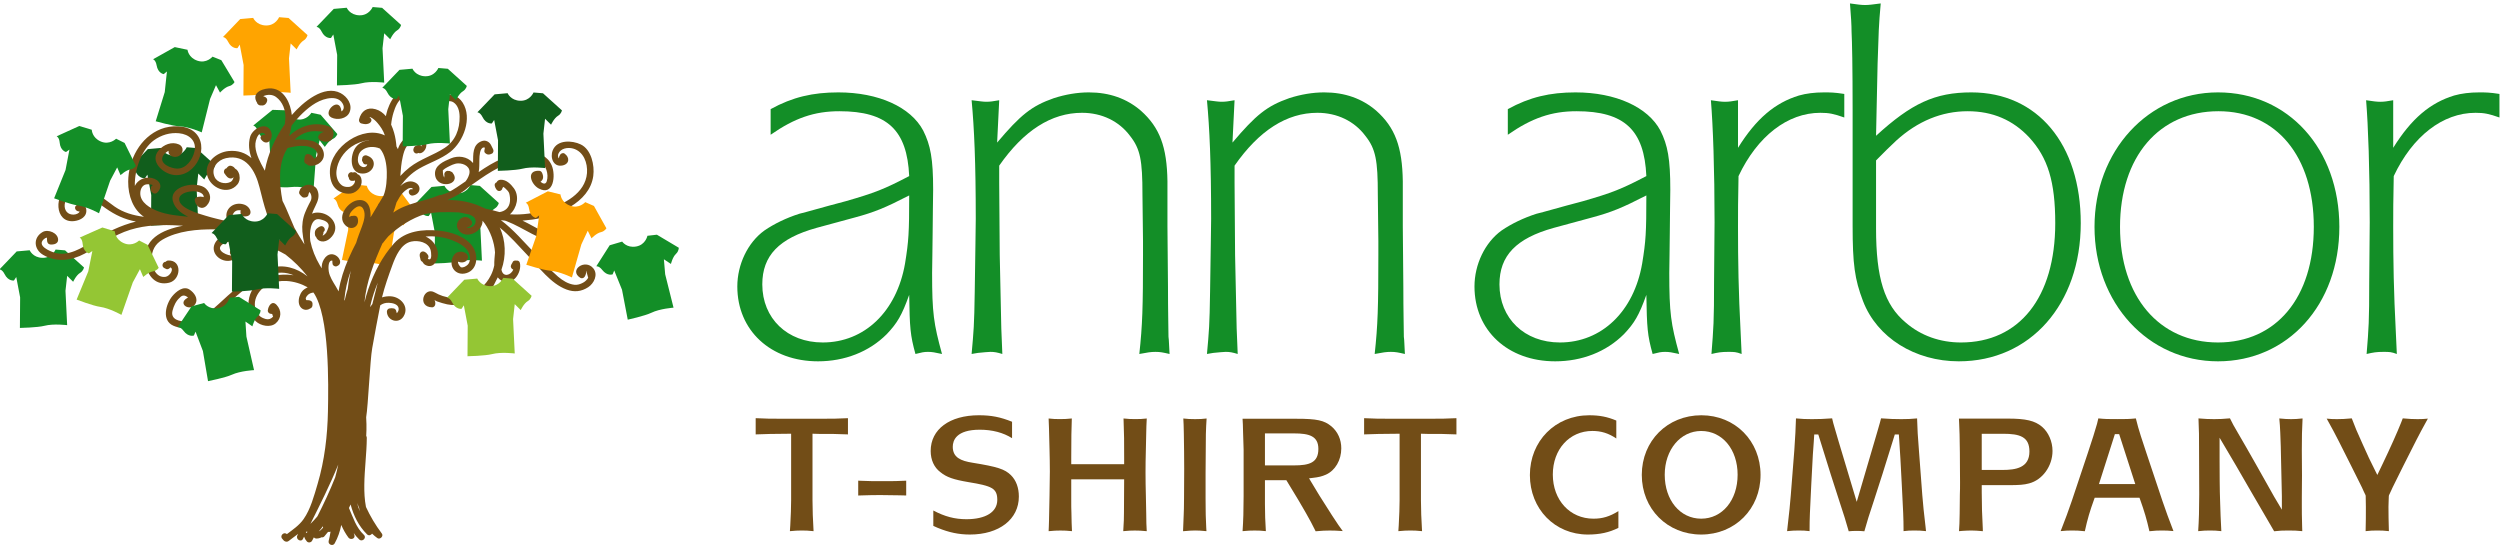 <?xml version="1.0" encoding="utf-8"?>
<!-- Generator: Adobe Illustrator 16.0.0, SVG Export Plug-In . SVG Version: 6.00 Build 0)  -->
<!DOCTYPE svg PUBLIC "-//W3C//DTD SVG 1.1//EN" "http://www.w3.org/Graphics/SVG/1.1/DTD/svg11.dtd">
<svg version="1.1" id="Layer_1" xmlns="http://www.w3.org/2000/svg" xmlns:xlink="http://www.w3.org/1999/xlink" x="0px" y="0px"
	 width="790px" height="172.222px" viewBox="0 0 790 172.222" enable-background="new 0 0 790 172.222" xml:space="preserve">
<g>
	<g id="AATC_x5F_stacked_x5F_primary_x5F_full-color">
		<g>
			<path fill="#138E27" d="M26.543,84.519l-5.986-5.407l-2.991-0.253c0,0-1.118,2.694-4.168,2.617
				c-3.054-0.073-4.02-2.392-4.02-2.392l-4.101,0.365l-5.447,5.679c0,0,0.873,0,1.613,1.488c1.156,2.328,2.966,2.026,2.966,2.026
				l0.724-1.104l1.227,6.445l-0.07,9.646c0,0,5.546-0.113,7.739-0.674c2.908-0.747,7.19-0.202,7.19-0.202l-0.526-10.867l0.526-4.727
				l1.895,1.887c0,0,0.936-2.063,2.219-2.837C26.345,85.6,26.543,84.519,26.543,84.519"/>
			<path fill="#FFA400" d="M97.172,11.09l-5.988-5.409l-2.988-0.25c0,0-1.117,2.693-4.167,2.619
				c-3.058-0.074-4.024-2.396-4.024-2.396l-4.095,0.369L70.458,11.7c0,0,0.875,0,1.617,1.485c1.151,2.33,2.961,2.031,2.961,2.031
				l0.721-1.106l1.226,6.44l-0.067,9.652c0,0,5.547-0.111,7.743-0.672c2.902-0.751,7.187-0.205,7.187-0.205l-0.526-10.866
				l0.526-4.726l1.894,1.886c0,0,0.939-2.062,2.222-2.838C96.973,12.174,97.172,11.09,97.172,11.09"/>
			<path fill="#115E1C" d="M67.984,52.189l-5.994-5.408l-2.984-0.255c0,0-1.119,2.694-4.173,2.618
				c-3.051-0.075-4.019-2.395-4.019-2.395l-4.1,0.369l-5.451,5.675c0,0,0.878,0,1.612,1.488c1.16,2.327,2.966,2.028,2.966,2.028
				l0.727-1.107l1.224,6.448l-0.069,9.645c0,0,5.548-0.111,7.739-0.671c2.904-0.749,7.193-0.203,7.193-0.203L62.13,59.553
				l0.526-4.724l1.896,1.887c0,0,0.935-2.062,2.218-2.84C67.779,53.267,67.984,52.189,67.984,52.189"/>
			<path fill="#138E27" d="M157.621,64.146l-5.991-5.408l-2.986-0.256c0,0-1.117,2.696-4.168,2.62
				c-3.057-0.075-4.024-2.393-4.024-2.393l-4.095,0.367l-5.453,5.677c0,0,0.877,0,1.616,1.487c1.159,2.326,2.962,2.027,2.962,2.027
				l0.728-1.104l1.222,6.446l-0.068,9.647c0,0,5.549-0.112,7.742-0.678c2.905-0.748,7.187-0.202,7.187-0.202l-0.521-10.867
				l0.521-4.725l1.899,1.888c0,0,0.934-2.062,2.22-2.837C157.419,65.224,157.621,64.146,157.621,64.146"/>
			<path fill="#138E27" d="M106.601,42.364l-5.282-6.107l-2.932-0.616c0,0-1.44,2.534-4.462,2.083
				c-3.019-0.45-3.696-2.871-3.696-2.871l-4.111-0.14l-6.103,4.959c0,0,0.869,0.111,1.42,1.677c0.866,2.449,2.694,2.377,2.694,2.377
				l0.857-1.01l0.425,6.548l-1.244,9.572c0,0,5.516,0.568,7.764,0.28c2.972-0.382,7.155,0.688,7.155,0.688l0.807-10.852l1.1-4.624
				l1.652,2.105c0,0,1.183-1.933,2.55-2.544C106.273,43.414,106.601,42.364,106.601,42.364"/>
			<path fill="#FFA400" d="M131.67,67.453l-4.804-6.492l-2.878-0.841c0,0-1.627,2.417-4.607,1.739
				c-2.978-0.68-3.464-3.146-3.464-3.146l-4.094-0.455l-6.463,4.479c0,0,0.861,0.174,1.295,1.78
				c0.673,2.512,2.502,2.578,2.502,2.578l0.934-0.942l-0.075,6.563l-1.97,9.441c0,0,5.462,0.995,7.722,0.876
				c2.995-0.154,7.086,1.234,7.086,1.234l1.63-10.754l1.445-4.531l1.487,2.227c0,0,1.324-1.84,2.734-2.338
				C131.261,68.473,131.67,67.453,131.67,67.453"/>
		</g>
		<path fill="#724D17" d="M13.666,80.562c4.162,2.409,8.908,1.827,13.044-0.394c4.833-2.595,9.176-5.947,14.49-7.569
			c5.086-1.559,10.207-1.633,15.473-1.331c0.393,0.019,0.776,0.041,1.169,0.058c-6.631,1.261-13.05,4.296-11.865,11.875
			c0.612,3.95,3.208,7.193,7.474,6.138c3.781-0.931,4.179-7.196-0.273-7.021c-0.324,0.014-0.608,0.161-0.801,0.398
			c-0.901-0.022-1.504,1.362-0.539,1.954c0.239,0.145,0.472,0.25,0.731,0.361c0.356,0.147,0.741-0.054,1.009-0.268
			c0.109-0.088,0.188-0.179,0.254-0.271c1.254,0.486-0.148,2.801-1.543,2.994c-3.044,0.414-4.359-3.127-4.361-5.632
			c-0.01-2.695,1.078-4.762,3.449-6.141c4.768-2.769,11.016-3.297,16.439-3.238c2.208,0.025,4.386,0.266,6.516,0.685
			c0.12,0.041,0.241,0.076,0.364,0.116c0.405,0.29,0.817,0.566,1.244,0.818c-2.669-0.114-6.278,0.025-7.798,2.383
			c-2.091,3.258,1.507,6.705,4.922,5.833c1.254-0.318,2.683-1.034,2.616-2.541c-0.026-0.595-0.342-0.961-0.769-1.144
			c-0.194-0.224-0.47-0.382-0.792-0.398c-0.103-0.004-0.205-0.013-0.312-0.018c-0.621-0.031-0.945,0.405-0.988,0.882
			c-0.431,0.687-0.025,1.768,0.805,1.644c-1.529,0.249-5.474-1.478-3.643-3.256c0.515-0.489,1.128-0.793,1.816-0.962
			c1.654-0.405,3.38-0.427,5.068-0.297c1.888,0.151,3.843,0.4,5.736,0.846c1.008,0.375,2.016,0.741,3.021,1.126
			c0.527,0.233,1.055,0.459,1.589,0.674c1.03,0.478,2.03,1.018,3.021,1.58c2.58,1.997,4.918,4.311,6.947,6.902
			c-3.398-2.687-7.592-3.981-11.918-2.613c-5.09,1.606-9.273,5.164-13.219,8.645c-3.68,3.246-7.829,7.979-13.098,8.187
			c-2.123,0.088-5.167-0.553-4.42-3.418c0.383-1.473,1.08-3.056,2.262-4.058c0.796-0.917,1.68-0.921,2.647-0.038
			c-0.08,0.021-0.161,0.054-0.243,0.1c-3.29,1.869,0.967,4.457,2.508,1.949c1.084-1.763-0.344-3.619-1.79-4.589
			c-1.961-1.318-4.305,0.673-5.466,2.088c-2.052,2.486-3.461,7.685,0.387,9.346c3.657,1.571,8.061,0.402,11.195-1.838
			c6.925-4.944,17.021-18.362,26.733-14.132c-5.471-0.834-12.579,0.9-13.993,7.024c-0.661,2.856-0.082,5.487,2.072,7.533
			c1.52,1.438,4.592,2.088,6.296,0.633c1.85-1.58,1.931-4.08,0.258-5.837c-1.49-1.566-2.654,0.47-2.77,1.799
			c-0.038,0.446,0.341,0.909,0.763,1.005c0.245,0.058,0.455,0.088,0.642,0.096c0.039,0.237,0.125,0.513,0.281,0.826
			c-0.67,0.742-1.45,0.999-2.332,0.757c-0.812-0.238-1.618-0.563-2.183-1.239c-1.334-1.593-1.618-3.706-0.833-5.639
			c1.531-3.759,5.703-5.365,9.564-5.139c2.427,0.142,4.677,0.867,6.708,1.998c-0.366,0.181-0.734,0.39-1.109,0.652
			c-1.799,1.269-2.695,5.346-0.134,6.341c0.646,0.254,1.457,0.091,1.992-0.287c0.439-0.112,0.755-0.574,0.767-1.014
			c0.007-0.166,0.01-0.332,0.014-0.499c0.009-0.352-0.199-0.731-0.515-0.903c-0.512-0.271-0.925-0.207-1.481-0.247
			c-0.041-0.211-0.094-0.419-0.168-0.624c0.403-0.929,1.066-1.496,1.998-1.696c0.157-0.032,0.316-0.048,0.474-0.066
			c5.098,7.371,4.73,29.024,4.563,37.53c-0.15,7.733-1.066,15.498-3.264,22.93c-1.088,3.667-2.211,7.968-4.431,11.129
			c-1.385,1.977-3.382,3.31-5.285,4.747c-0.947-0.898-2.372,0.552-1.436,1.494c0.322,0.318,0.388,0.581,0.822,0.778
			c0.471,0.214,0.858,0.157,1.258-0.161c0.943-0.757,1.955-1.444,2.911-2.188c-0.082,0.174-0.166,0.342-0.25,0.515
			c-0.585,1.199,1.202,2.257,1.792,1.049c0.113-0.232,0.227-0.462,0.34-0.694c0.003,0.014,0.007,0.025,0.013,0.036
			c0.258,0.666,0.409,0.952,0.879,1.487c0.435,0.498,1.323,0.359,1.626-0.208c0.192-0.367,0.387-0.729,0.581-1.093
			c0.167,0.214,0.42,0.365,0.773,0.375c0.596,0.017,1.146-0.14,1.667-0.398c0.304,0.078,0.63,0.005,0.902-0.318
			c0.305-0.364,0.608-0.733,0.9-1.105c0.087-0.09,0.171-0.181,0.253-0.277c0.132,0.031,0.276,0.033,0.433,0.01
			c0.117-0.021,0.231-0.056,0.341-0.095c-0.148,0.974-0.337,1.949-0.593,2.918c-0.306,1.132,1.313,1.843,1.895,0.798
			c1.043-1.875,1.691-3.821,2.082-5.828c0.592,1.395,1.336,2.734,2.253,3.983c0.651,0.885,2.297,0.398,1.894-0.803
			c-0.066-0.208-0.131-0.412-0.205-0.617c0.499,0.721,1.064,1.406,1.746,2.037c0.974,0.914,2.449-0.556,1.462-1.467
			c-2.482-2.323-3.402-5.474-4.718-8.491c0.173-0.368,0.358-0.731,0.521-1.104c0.952,3.547,2.542,6.799,5.185,9.425
			c0.55,0.546,1.27,0.281,1.599-0.216c0.504,0.498,1.059,0.967,1.674,1.409c0.825,0.583,2.043-0.6,1.42-1.428
			c-2.022-2.681-3.68-5.497-5.02-8.405c-0.456-2.318-0.553-4.747-0.524-6.977c0.052-4.968,0.746-9.906,0.785-14.871
			c0.002-0.243-0.071-0.443-0.183-0.6c0.072-1.247,0.102-2.501,0.075-3.763c-0.015-0.709-0.05-1.426-0.091-2.139
			c0.635-3.715,1.229-18.12,1.911-21.83c0.827-4.516,1.619-9.041,2.539-13.539c0.731-0.545,1.625-0.855,2.742-0.799
			c1.059,0.053,2.771,0.342,3.051,1.649c0.143,0.659-0.183,1.299-0.577,1.642c-0.066-0.263-0.129-0.521-0.191-0.778
			c-0.086-0.328-0.388-0.663-0.727-0.723c-0.558-0.107-0.881-0.107-1.439,0c-0.444,0.08-0.771,0.567-0.761,1
			c0.059,2.833,3.682,4.071,5.274,1.5c1.892-3.07-0.958-6.191-4.096-6.345c-1.015-0.046-1.914,0.081-2.722,0.345
			c0.849-3.457,2.055-6.837,3.276-10.179c1.021-2.784,2.677-6.728,5.933-7.454c2.227-0.497,5.528,0.151,6.188,2.809
			c0.093,0.356,0.543,3.204-0.64,2.764c-0.149-0.052-0.236-0.1-0.291-0.134c0.025-0.045,0.061-0.084,0.086-0.134
			c0.243-0.444,0.133-1.001-0.225-1.318c-0.204-0.341-0.469-0.565-0.857-0.745c-0.768-0.362-1.456,0.088-1.559,0.898
			c-0.067,0.538,0.2,1.11,0.208,1.305c0.021,0.434,0.288,0.78,0.637,0.941c0.231,0.424,0.552,0.786,0.918,0.986
			c2.827,1.534,4.467-2.116,3.891-4.432c-0.542-2.195-1.985-3.729-3.795-4.533c2.915-0.246,5.954,0.188,8.5,1.203
			c1.908,0.763,4.304,1.966,5.174,3.978c0.482,1.112,0.58,2.948-0.481,3.832c-0.499,0.417-1.372,0.945-2.072,0.673
			c-0.678-0.687-0.97-1.3-0.874-1.845c0.759,0.573,2.207,0.398,2.749-0.303c1.045-1.334-0.036-2.494-1.417-2.721
			c-0.092-0.024-0.184-0.033-0.274-0.033c-0.88-0.064-1.822,0.253-2.395,1.133c-2.017,3.117,0.462,6.776,4.064,5.62
			c3.538-1.137,3.742-5.67,1.929-8.316c-2.287-3.322-6.926-4.715-10.714-5.094c-4.932-0.491-10.587,0.052-14.122,3.999
			c-3.727,4.168-6.371,9.241-8.178,14.521c-0.478,1.385-0.867,2.767-1.205,4.145c0.573-6.425,3.065-12.76,5.677-18.617
			c0.082-0.059,0.158-0.13,0.229-0.223c0.522-0.707,1.08-1.378,1.652-2.039c3.354-3.101,7.282-5.674,11.632-7.03
			c1.367-0.285,2.76-0.459,4.175-0.552c0.25-0.009,0.493-0.023,0.748-0.026c1.906-0.032,3.823-0.021,5.723,0.061
			c1.065,0.188,2.126,0.414,3.19,0.647c0.917,0.337,1.941,0.871,2.078,1.85c0.159,1.146-0.626,2.051-1.728,2.292
			c-0.437,0.185-0.8,0.189-1.09,0.02c0.113,0,0.239-0.023,0.374-0.078c0.447-0.189,0.712-0.352,1.072-0.679
			c0.341-0.317,0.385-0.868,0.158-1.264c-1.976-3.452-6.751,0.594-3.653,3.378c2.585,2.324,7.253-0.413,7.077-3.53
			c0.24,0.275,0.472,0.557,0.69,0.864c1.809,2.593,3.025,5.863,3.257,9.153c-0.108,1.287-0.272,2.716-0.239,4.082
			c-0.215,1.061-0.557,2.098-1.04,3.077c-3.289,6.667-11.304,9.229-17.754,5.495c-3.495-2.029-5.701,4.574-0.872,4.695
			c0.591,0.016,1-0.482,1.035-1.037c0.036-0.536-0.072-0.908-0.244-1.317c0.027,0.033,0.055,0.064,0.086,0.099
			c0.245,0.167,0.5,0.301,0.775,0.405c1.035,0.344,2.032,0.683,3.109,0.903c1.62,0.331,3.452,0.305,5.062-0.078
			c1.082-0.254,2.174-0.614,3.23-1.069c-0.646,0.784-1.182,1.658-1.354,2.615c-0.579,3.293,0.954,6.104,4.291,6.855
			c2.91,0.652,6.67-0.774,7.348-3.908c0.3-1.355-0.348-2.416-1.304-2.747c-0.353-0.368-1.004-0.398-1.422-0.085
			c-0.286,0.064-0.545,0.233-0.688,0.49c-0.007,0.005-0.015,0.009-0.019,0.011c-0.749,0.563-0.501,1.892,0.354,1.97
			c0.276,0.229,0.66,0.327,1.002,0.2c-0.195,0.409-0.501,0.89-0.552,0.931c-0.851,0.757-2.129,1.201-3.272,1.176
			c-2.739-0.065-5.079-2.612-3.316-5.372c1.101-1.723,2.838-2.832,3.964-4.536c1.043-1.579,1.78-3.316,2.681-4.975
			c0.316,0.413,0.71,0.771,1.213,1.054c3.459,1.952,6.485-2.59,5.781-5.621c-0.143-0.616-0.66-0.815-1.14-0.722
			c-0.433-0.106-0.979,0.043-1.162,0.473c-0.031,0.073-0.046,0.144-0.067,0.214c-0.223,0.227-0.345,0.569-0.447,0.855
			c-0.189,0.546,0.203,1.122,0.718,1.276c-0.683,1.836-3.263,2.604-3.726,0.032c1.53-4.214,1.374-9.332-0.554-13.295
			c3.167,2.532,5.92,5.721,8.682,8.626c3.59,3.758,7.419,9.092,12.432,10.95c2.427,0.902,4.674,0.679,6.851-0.734
			c1.829-1.189,3.212-3.986,1.629-5.942c-2.594-3.203-7.904,0.571-4.139,2.974c0.476,0.304,1.144,0.103,1.413-0.372
			c0.411-0.712,0.479-1.195,0.426-1.832c0.012,0.002,0.028,0.007,0.045,0.012c0.211,0.727,0.418,1.459,0.625,2.186
			c-0.401,0.663-0.943,1.178-1.624,1.548c-0.863,0.462-1.774,0.776-2.771,0.657c-1.919-0.231-3.68-1.328-5.131-2.566
			c-2.627-2.236-4.917-4.861-7.308-7.337c-3.421-3.537-6.772-7.548-10.764-10.518c0.441,0.062,0.884,0.118,1.331,0.159
			c0.166,0.06,0.329,0.113,0.5,0.176c5.35,2.026,10.631,6.388,16.455,6.882c3.242,0.272,6.229-1.592,4.806-4.042
			c-0.011-0.058-0.023-0.114-0.033-0.175c-0.084-0.425-0.356-0.652-0.67-0.724c-0.203-0.207-0.437-0.416-0.708-0.625
			c-0.506-0.396-1.28-0.438-1.625,0.209c-0.751,1.39-0.599,2.513,0.18,3.115c-0.772,0.212-1.884,0.189-2.526,0.041
			c-1.504-0.344-2.969-0.797-4.368-1.468c-2.204-1.054-4.293-2.35-6.5-3.388c1.034-0.082,2.056-0.192,3.062-0.329
			c7.525-1.036,18.125-5.161,19.301-13.792c0.45-3.336-0.585-8.338-3.963-9.965c-2.716-1.313-7.46-1.556-8.845,1.86
			c-0.918,2.271,0.179,5.391,3.087,4.79c2.212-0.455,2.36-2.533,0.657-3.751c-0.467-0.335-1.145-0.079-1.418,0.373
			c-0.284,0.464-0.382,0.841-0.371,1.152c-0.356-0.344-0.351-1.034-0.177-1.466c0.708-1.75,3-2.107,4.636-1.66
			c3.317,0.903,4.663,4.559,4.409,7.762c-0.525,6.478-7.287,9.851-12.803,11.555c-3.663,1.14-7.651,1.721-11.546,1.471
			c2.225-1.971,3.083-5.704,1.25-8.227c-0.969-1.33-2.399-2.754-4.168-2.694c-0.675,0.022-1.076,0.351-1.294,0.81
			c-0.438,0.168-0.758,0.595-0.569,1.189c0.049,0.159,0.092,0.283,0.142,0.406c0.015,0.034,0.026,0.076,0.042,0.114
			c0.05,0.149,0.132,0.277,0.223,0.389c0.034,0.053,0.064,0.103,0.105,0.16c0.619,0.905,1.825,0.472,1.905-0.481
			c0.043-0.04,0.084-0.084,0.129-0.127c0.079-0.073,0.133-0.146,0.182-0.223c0.221,0.15,0.5,0.409,0.632,0.535
			c0.462,0.439,1.067,0.979,1.223,1.63c0.387,1.588,0.423,3.555-0.875,4.794c-0.601,0.573-1.359,0.883-2.206,1.023
			c-1.462-0.426-2.951-0.786-4.453-1.08c-0.3-0.128-0.593-0.259-0.888-0.401c-3.376-1.634-7.266-2.429-11.087-2.305
			c0.288-0.148,0.576-0.301,0.864-0.458c1.621-0.67,3.876-1.949,5.633-3.566c5.061-3.517,9.936-7.311,16.207-8.524
			c1.943-0.374,4.576-0.803,6.394,0.26c2.015,1.179,2.942,4.064,2.244,6.317c-0.346,1.152-1.273,0.782-1.981,0.173
			c0.821-0.607,1.085-1.416,0.545-2.708c-0.188-0.45-0.486-0.745-0.994-0.763c-4.153-0.158-2.609,4.24-0.121,5.588
			c4.74,2.566,5.453-4.174,4.122-7.269c-2.584-5.984-10.879-4.131-15.577-2.193c-2.69,1.113-5.133,2.641-7.51,4.286
			c0.26-1.284,0.187-2.625,0.225-4.171c0.023-0.831,0.109-3.365,1.292-3.602c0.097-0.017,0.292,0.005,0.439,0.06
			c-0.056,0.329-0.119,0.655-0.162,0.985c-0.052,0.414,0.178,0.719,0.5,0.887c0.009,0.005,0.009,0.01,0.014,0.012
			c0.633,0.476,1.218,0.299,1.861,0c0.509-0.234,0.65-0.978,0.374-1.425c-0.238-0.39-0.37-0.824-0.605-1.216
			c-0.486-1.048-1.691-1.788-2.972-1.311c-2.957,1.105-2.684,4.125-2.738,6.944c-0.061-0.068-0.106-0.137-0.169-0.203
			c-1.698-1.889-4.52-2.274-6.832-1.303c-2.242,0.945-5.258,2.193-5.022,5.099c0.396,4.905,8.683,3.359,5.511-0.627
			c-0.113-0.143-0.297-0.236-0.5-0.278c-0.224-0.2-0.516-0.262-0.8-0.213c-0.741-0.186-1.508,0.646-1.217,1.4
			c-0.072,0.224-0.1,0.46-0.033,0.702c-0.319-0.316-0.479-1.081-0.493-2.307c0.42-0.384,0.886-0.706,1.395-0.962
			c1.045-0.534,2.238-1.199,3.454-1.223c1.927-0.033,4.151,1.184,3.468,3.504c-0.25,0.835-0.647,1.554-1.146,2.187
			c-1.813,1.279-3.65,2.511-5.592,3.566c-0.722,0.268-1.437,0.504-2.131,0.731c-0.202-0.04-0.413-0.018-0.63,0.071
			c-4.646,1.978-10.328,2.468-14.479,5.491c0.379-1.052,0.725-2.114,1.013-3.191c0.613-1.107,1.243-2.317,2.148-3.196
			c0.595-0.579,2.036-1.914,2.969-1.206c0.086,0.237-0.077,0.303-0.489,0.196c-1.312,0.218-0.751,2.224,0.555,2.004
			c2.392-0.398,2.92-3.13,0.612-4.163c-1.705-0.766-3.297-0.005-4.614,1.225c1.609-2.201,3.542-4.15,5.905-5.523
			c3.243-1.887,6.957-3.012,9.934-5.341c4.106-3.22,7.041-10.613,3.909-15.53c-1.482-2.322-3.87-2.973-6.456-2.212
			c-2.102,0.612-3.61,4.034-1.673,5.705c2.451,2.108,4.775-3.023,2.271-3.69c0.909-0.345,2.06-0.473,2.907,0.065
			c1.481,0.948,1.939,2.832,1.965,4.505c0.062,3.994-1.28,7.657-4.737,9.917c-3.527,2.313-7.644,3.5-11,6.097
			c-1.097,0.853-2.087,1.781-2.998,2.772c0.148-2.046,0.312-4.108,0.771-6.092c0.262-1.136,0.558-2.266,1.219-3.243
			c1.078-1.593,4.349-2.747,4.956,0.276c-0.086-0.44-0.446-0.681-0.835-0.727c-0.182-0.071-0.399-0.081-0.644,0.001
			c-0.763,0.256-1.191,0.508-1.339,1.344c-0.147,0.839,0.684,1.705,1.529,1.174c0.01-0.009,0.024-0.019,0.04-0.028
			c1.373,0.685,3.767-2.128,1.758-4.334c-2.963-3.248-7.199-0.419-8.219,3.149c-0.135-0.297-0.286-0.587-0.458-0.874
			c-0.115-1.459-0.343-2.899-0.734-4.284c-0.239-0.85-0.55-1.738-0.948-2.6c0.132-1.382,0.408-2.697,0.749-3.794
			c0.52-1.687,1.336-3.797,2.935-4.757c0.932-0.554,2.257-0.998,3.257-0.298c0.707,0.486,1.733,1.434,1.63,2.427
			c-0.142-0.016-0.275-0.019-0.402-0.019c-0.323-1.184-1.24-2.238-2.6-1.405c-1.911,1.167-1.02,3.197,0.407,4.366
			c1.773,1.461,4.394-0.402,4.609-2.401c0.269-2.49-1.607-4.582-3.874-5.293c-4.483-1.403-7.5,4.421-8.228,7.84
			c-0.045,0.221-0.089,0.445-0.133,0.67c-0.867-1.024-1.942-1.832-3.281-2.204c-2.674-0.749-4.536,0.595-5.198,3.224
			c-0.133,0.537,0.168,1.146,0.724,1.278c0.908,0.22,1.508,0.368,2.395,0c0.544-0.224,1.066-0.94,0.617-1.528
			c-0.169-0.218-0.306-0.38-0.464-0.515c0.126,0.005,0.266,0.035,0.438,0.123c0.835,0.439,1.536,1.088,2.145,1.812
			c0.87,1.035,1.809,2.377,2.252,3.782c0.007,0.032,0.01,0.067,0.01,0.104c-6.846-3.331-17.107,3.558-17.341,11.205
			c-0.062,2.159,0.43,4.646,2.266,6.013c1.504,1.125,4.075,1.739,5.781,0.614c1.473-0.978,2.359-2.489,1.85-4.288
			c-0.194-0.69-0.651-1.105-1.205-1.312c-0.237-0.494-0.833-0.798-1.419-0.479c-0.893-0.572-2.054,0.693-1.299,1.595
			c0.031,0.549,0.413,1.065,0.997,0.999c0.272,0.068,0.573,0.025,0.819-0.106c0.013-0.006,0.021-0.01,0.027-0.012
			c0.438,0.247-0.461,1.652-0.818,1.807c-0.939,0.404-2.365,0.372-3.222-0.266c-1.396-1.041-1.876-2.882-1.704-4.564
			c0.321-3.051,2.246-5.914,4.746-7.642c1.55-1.08,3.53-1.829,5.49-2.045c0,0.02-0.004,0.038-0.004,0.058
			c-1.543,0.12-2.999,0.74-4.062,2.069c-1.915,2.405-2.275,8.492,2.184,8.419c3.559-0.06,4.884-4.401,1.44-5.63
			c-0.462-0.287-1.177-0.154-1.493,0.335c-0.01,0.009-0.015,0.022-0.019,0.034c-0.117,0.174-0.153,0.378-0.139,0.572
			c-0.11,0.281-0.107,0.589,0.066,0.866c0.053,0.085,0.111,0.17,0.159,0.255c0.153,0.64,0.814,0.819,1.344,0.621
			c0.019,0.574-0.718,1.159-1.62,0.81c-0.876-0.339-1.333-1.262-1.333-2.154c0-1.197,0.325-2.303,1.301-3.078
			c1.556-1.236,3.813-1.317,5.667-0.542c1.669,1.867,2.136,5.178,2.177,7.397c0.044,2.31-0.096,5.154-1.031,7.499
			c-0.462,0.785-0.922,1.562-1.393,2.329c-0.036,0.045-0.075,0.096-0.116,0.138c-0.139,0.149-0.217,0.313-0.254,0.477
			c-0.014,0.026-0.032,0.057-0.049,0.084c-0.763,1.268-1.528,2.538-2.287,3.809c0.152-2.769-0.64-5.922-4.071-5.404
			c-3.006,0.452-6.714,5.066-3.918,7.893c1.927,1.953,4.683,0.442,3.915-2.242c-0.151-0.52-0.63-0.798-1.14-0.747
			c-0.111-0.014-0.229-0.011-0.336,0.02c-0.052,0.012-0.097,0.021-0.146,0.036c-0.317-0.042-0.628,0.061-0.867,0.249
			c-0.063,0.034-0.123,0.078-0.176,0.118c0.009-0.419,0.106-0.835,0.315-1.245c0.585-0.953,3.062-3.593,4.191-1.19
			c0.765,1.631,0.125,3.756-0.462,5.354c-0.651,1.76-1.347,3.457-1.851,5.203c-0.851,1.638-1.665,3.299-2.404,4.998
			c-1.421,3.258-2.577,6.771-3.146,10.354c-0.292-0.532-0.581-1.058-0.895-1.577c-0.876-1.457-1.953-3.062-2.219-4.77
			c-0.1-0.659-0.296-3.187,0.861-3.368c0.104-0.01,0.201,0,0.291,0.016c-0.039,0.356-0.005,0.647,0.061,1.055
			c0.082,0.539,0.781,0.895,1.274,0.727c3.286-1.113-1.425-6.457-4.021-2.186c-0.536,0.886-0.725,1.846-0.687,2.826
			c-0.205-0.315-0.407-0.64-0.596-0.965c-1.403-2.376-2.447-4.973-3.012-7.683c-0.171-1.514-0.154-3.045,0.214-4.438
			c0.368-1.381,1.16-2.787,2.842-2.402c1.188,0.27,3.222,0.843,2.659,2.622c-0.186,0.573-0.422,1.121-0.708,1.653
			c-0.653,0.706-1.021,0.955-1.119,0.746c0.215-0.256,0.299-0.541,0.299-1.025c0.989-0.665-0.021-2.304-1.167-1.719
			c-1.317,0.671-1.793,1.354-1.497,2.817c0.039,0.196,0.159,0.362,0.306,0.495c0.534,1.538,2.684,2.044,4.448,0.424
			c3.524-3.23,0.792-7.552-3.138-8.082c-1.046-0.145-1.896-0.026-2.589,0.291c0.288-0.789,0.643-1.58,1.051-2.386
			c0.888-1.759,1.418-3.306,0.6-5.175c-0.543-1.232-2.304-1.869-3.537-1.469c-0.958,0.309-1.801,0.815-2.031,1.757
			c-0.2,0.337-0.234,0.785-0.025,1.09c0.22,0.325,0.428,0.524,0.729,0.807c0.299,0.288,0.644,0.339,1.003,0.247
			c0.12-0.001,0.245-0.015,0.359-0.048c0.51-0.148,0.764-0.591,0.738-1.059c0.028-0.062,0.063-0.125,0.102-0.187
			c0.089-0.162,0.132-0.318,0.136-0.47c0.718,0.64,0.898,1.955,0.437,2.865c-0.195,0.394-0.396,0.779-0.607,1.162
			c-0.428,0.808-0.763,1.605-1.119,2.453c-0.779,1.841-1.068,4.074-0.881,6.067c0.121,1.355,0.342,2.715,0.651,4.052
			c-1.106-1.712-2.171-3.441-3.159-5.206c-0.897-2.09-1.779-4.191-2.692-6.286c-0.334-0.766-0.703-1.509-1.085-2.246
			c-1.032-5.395-1.456-11.757,1.417-16.399c0.062-0.1,0.13-0.202,0.192-0.303c0.129-0.04,0.259-0.081,0.395-0.115
			c2.179-0.547,5.502-1.03,7.565,0.136c1.106,0.62,2.168,2.013,0.883,3.047c-0.139,0.109-0.287,0.213-0.445,0.306
			c-0.043-0.13-0.114-0.256-0.218-0.377c-0.56-0.641-0.639-0.828-1.479-1.09c-0.681-0.211-1.27,0.353-1.31,1.005
			c-0.01,0.287-0.051,0.571-0.118,0.85c-0.108,0.482,0.072,0.907,0.475,1.178c0.092,0.062,0.189,0.096,0.284,0.123
			c0.618,0.941,2.839,0.49,3.776-0.128c3.35-2.196,1.153-6.437-2.115-7.211c-1.571-0.373-3.564-0.566-5.497-0.373
			c1.208-1.143,2.639-2.037,4.253-2.442c1.57-0.394,2.931-0.261,4.516-0.102c0.244,0.021,0.427,0.072,0.572,0.135
			c-0.167-0.012-0.344,0.014-0.53,0.092c-0.602,0.27-0.814,0.426-1.185,0.991c-0.319,0.476-0.094,1.148,0.369,1.424
			c1.071,0.643,2.95,0.901,3.803-0.259c0.936-1.282,0.665-3.479-1.003-4.076c-4.52-1.613-9.203-0.097-12.513,3.062
			c0.347-1.077,0.613-2.17,0.771-3.265c0.825-1.096,1.712-2.138,2.653-3.094c2.354-2.396,5.189-4.769,8.574-5.45
			c1.858-0.374,3.944-0.251,4.971,1.652c0.542,1.019,0.317,1.94-0.434,2.397c-0.469-5.212-6.265,0.349-3.171,1.921
			c1.859,0.947,4.865,0.427,5.742-1.662c1.013-2.411-0.718-4.914-2.823-6.037c-5.202-2.776-11.93,2.85-15.426,6.911
			c-0.364-3.562-2.295-8.05-6.378-8.397c-2.193-0.191-6.29,0.996-4.875,4.044c0.066,0.156,0.154,0.29,0.242,0.419
			c0.121,0.594,0.753,1.012,1.283,0.897c0.795,0.168,1.624-0.241,1.926-1.383c0.119-0.455-0.074-0.936-0.477-1.177
			c-0.283-0.167-0.535-0.278-0.762-0.338c0.014-0.008,0.021-0.018,0.034-0.024c1.264-0.576,2.839-0.59,3.996,0.246
			c2.155,1.573,3.1,4.223,2.977,6.848c-0.03,0.59-0.097,1.18-0.182,1.754c-3.074,4.41-5.367,9.422-6.312,14.708
			c-0.404-0.707-0.795-1.423-1.163-2.153c-1.066-2.115-2.307-4.915-1.657-7.352c0.277-1.049,1.082-2.937,2.531-2.332
			c0.25,0.132,0.389,0.321,0.425,0.555c-0.858-0.327-1.976,0.532-1.305,1.415c1.805,2.38,4.022-0.093,3.165-2.394
			c-1.329-3.588-5.95-1.052-6.662,1.62c-0.609,2.293-0.312,4.525,0.433,6.665c-1.884-1.67-4.281-2.518-7.256-2.231
			c-3.646,0.357-7.81,3.557-6.717,7.728c1.034,3.964,6.561,6.377,9.515,2.849c0.681-0.813,0.864-1.88,0.673-2.768
			c0.006-0.116,0-0.237-0.042-0.368c-0.233-0.804-0.611-1.525-1.309-1.869c-0.003-0.001-0.006-0.001-0.006-0.003
			c-0.223-0.328-0.513-0.604-0.911-0.77c-0.4-0.172-0.832-0.276-1.218,0.012c-0.224,0.172-0.398,0.313-0.553,0.551
			c-0.021,0.029-0.031,0.061-0.052,0.089c-0.791,0.136-1.104,1.28-0.492,1.82c0.013,0.018,0.022,0.036,0.035,0.051
			c0.081,0.131,0.169,0.257,0.265,0.38c0.286,0.39,0.577,0.685,1.036,0.872c0.561,0.231,1.008,0.059,1.349-0.282
			c0.01,0.017,0.016,0.029,0.029,0.041c-0.022,0.062-0.05,0.131-0.076,0.224c-0.152,0.515-0.431,0.992-0.944,1.238
			c-1.683,0.813-4.182,0.2-4.979-1.637c-1.217-2.793,0.985-5.348,3.627-5.917c6.279-1.355,9.234,3.884,10.59,9.244
			c1.44,5.701,2.594,10.829,5.915,15.808c0.185,0.272,0.377,0.546,0.565,0.819c-4.414-1.764-8.806-3.622-13.356-4.994
			c-0.79-0.738-1.744-1.792-1.641-2.884c0.446-1.191,1.289-1.687,2.54-1.493c0.013,0.012,0.032,0.021,0.04,0.036
			c-0.097,0.22-0.125,0.471-0.074,0.725c0.025,0.129,0.046,0.262,0.074,0.393c0.088,0.473,0.565,0.737,1,0.766
			c3.152,0.2,2.375-2.979,0.026-3.76c-3.246-1.076-6.384,1.377-5.398,4.795c0.054,0.184,0.12,0.36,0.188,0.531
			c-2.308-0.572-4.641-1.073-6.917-1.781c-1.941-0.602-8.675-2.381-8.35-5.386c0.197-1.911,3.431-2.443,4.912-2.335
			c1.004,0.071,2.87,0.497,2.844,1.846c-0.116-0.047-0.238-0.081-0.378-0.095c-0.479-0.102-0.954-0.102-1.43,0
			c-0.702,0.073-1.138,0.602-1.003,1.315c0.352,1.84,2.297,3.027,3.79,1.396c1.526-1.669,1.316-3.771-0.282-5.304
			c-2.714-2.612-11.721-0.981-10.452,3.908c0.594,2.288,2.522,3.847,4.836,4.968c-3.242-0.32-6.527-0.594-9.556-1.742
			c-2.361-0.898-5.671-2.744-5.579-5.746c0.04-1.444,0.787-2.794,2.361-2.777c0.289,0.002,1.205,0.029,1.624,0.295
			c-0.362,0.124-0.646,0.438-0.627,0.946c-0.013,0.055-0.028,0.112-0.043,0.169c-0.185,0.456,0.132,0.922,0.475,1.174
			c0.104,0.077,0.201,0.147,0.302,0.224c0.375,0.272,0.953,0.142,1.259-0.161c2.01-1.987,0.754-4.098-1.741-4.634
			c-2.166-0.471-4.445,0.613-5.331,2.518c-0.158-5.461,2.371-11.802,6.05-14.434c2.325-1.668,5.06-2.496,7.925-2.212
			c3.163,0.309,5.671,2.382,4.853,5.82c-0.595,2.52-2.599,5.407-5.489,5.354c-1.737-0.037-5.545-1.379-4.55-3.797
			c0.257-0.629,1.027-1.388,1.862-1.845c-0.01,0.11-0.01,0.229,0,0.355c0.079,1.559,2.213,1.929,3.325,1.272
			c1.361-0.798,1.635-2.89-0.062-3.635c-2.243-0.988-4.781,0.041-6.347,1.846c-3.087,3.552,1.402,7.497,4.893,7.832
			c3.474,0.337,6.351-1.923,7.761-4.99c1.324-2.881,1.091-6.475-1.414-8.623c-2.671-2.289-7.455-2.143-10.562-0.917
			c-6.555,2.59-10.291,9.736-10.345,16.614c-0.037,4.516,1.602,8.877,4.988,11.124c-3.342-0.431-6.516-1.32-9.262-3.232
			c-3.444-2.388-9.577-7.972-14.225-6.214c-4.981,1.878-4.93,11.52,1.417,10.798c1.997-0.229,4.199-1.399,3.821-3.782
			c-0.273-1.756-1.948-2.32-3.222-1.117c-0.619,0.581-0.231,1.467,0.458,1.74c0.303,0.118,0.489,0.116,0.672,0.09
			c-0.063,0.127-0.125,0.256-0.19,0.387c-0.589,0.534-1.455,0.702-2.231,0.607c-1.898-0.237-2.63-2.029-2.183-3.766
			c0.425-1.681,1.261-3.247,3.223-3.089c3.5,0.282,6.793,2.891,9.57,4.85c3.058,2.159,5.999,3.543,9.61,4.226
			c-4.855,1.208-9.328,3.397-13.614,6.16c-3.4,2.19-7.841,4.967-12.075,3.685c-1.296-0.394-5.838-2.15-3.379-4.305
			c0.303-0.265,0.634-0.434,0.98-0.476c-0.016,0.065-0.025,0.138-0.025,0.211c0,1.091,0.072,2.058,1.545,1.993
			c0.876-0.039,1.953-0.382,1.981-1.457c0.047-2.216-3.173-3.519-4.919-2.498C10.36,75.134,10.7,78.849,13.666,80.562
			 M116.928,97.069c0.43-1.978,0.99-3.939,1.733-5.901c0.219-0.587,0.464-1.207,0.714-1.844c-0.555,2.258-1.126,4.511-1.713,6.758
			C117.399,96.387,117.154,96.714,116.928,97.069 M112.837,158.952c0.195,0.471,0.397,0.944,0.603,1.417
			c0.081,0.406,0.169,0.809,0.27,1.208C113.373,160.724,113.08,159.848,112.837,158.952 M108.805,94.807
			c0.257-3.181,0.999-6.261,2.049-9.242c-0.438,1.888-0.753,3.804-0.968,5.734c-0.382,1.215-0.704,2.441-0.976,3.681
			C108.875,94.923,108.838,94.864,108.805,94.807 M97.158,168.099c-0.1,0.085-0.186,0.174-0.247,0.281
			c-0.088,0.016-0.173,0.03-0.258,0.061c0.084-0.181,0.171-0.362,0.266-0.539C96.99,167.976,97.069,168.043,97.158,168.099
			 M100.745,167.906c0.461-0.503,0.891-1.046,1.297-1.617c0.006,0.09,0.017,0.176,0.023,0.264c0,0.062,0.021,0.118,0.035,0.176
			c-0.035,0.037-0.06,0.075-0.094,0.114C101.625,167.286,101.197,167.685,100.745,167.906 M106.889,146.795
			c-0.282,1.353-0.593,2.694-0.958,4.02c-1.652,4.199-3.583,8.301-5.617,12.326c-0.688,0.839-1.429,1.641-2.223,2.405
			C101.168,159.372,104.304,153.194,106.889,146.795"/>
		<g>
			<path fill="#94C634" d="M50.149,84.631l-3.518-7.274l-2.673-1.366c0,0-2.048,2.069-4.845,0.845
				c-2.8-1.223-2.823-3.739-2.823-3.739l-3.934-1.211l-7.181,3.192c0,0,0.811,0.331,0.94,1.99c0.199,2.595,1.979,2.999,1.979,2.999
				l1.09-0.749l-1.286,6.432l-3.683,8.916c0,0,5.18,1.994,7.423,2.3c2.965,0.411,6.73,2.537,6.73,2.537l3.594-10.26l2.258-4.18
				l1.048,2.464c0,0,1.644-1.554,3.123-1.786C49.554,85.557,50.149,84.631,50.149,84.631"/>
			<path fill="#138E27" d="M42.949,52.423l-3.576-7.252l-2.682-1.341c0,0-2.032,2.087-4.835,0.884
				c-2.812-1.203-2.859-3.715-2.859-3.715l-3.942-1.186L17.9,43.067c0,0,0.815,0.325,0.955,1.982
				c0.221,2.593,2.004,2.983,2.004,2.983l1.083-0.756l-1.231,6.445l-3.613,8.939c0,0,5.193,1.953,7.435,2.246
				c2.976,0.382,6.756,2.48,6.756,2.48l3.514-10.291l2.227-4.198l1.065,2.458c0,0,1.628-1.567,3.106-1.816
				C42.367,53.351,42.949,52.423,42.949,52.423"/>
			<path fill="#115E1C" d="M93.547,73.052l-5.99-5.41l-2.985-0.249c0,0-1.116,2.689-4.17,2.616
				c-3.054-0.075-4.022-2.395-4.022-2.395l-4.095,0.367l-5.452,5.677c0,0,0.873,0,1.614,1.485c1.156,2.331,2.958,2.032,2.958,2.032
				l0.731-1.108l1.223,6.447l-0.066,9.647c0,0,5.545-0.109,7.739-0.675c2.904-0.747,7.185-0.204,7.185-0.204l-0.524-10.866
				l0.524-4.726l1.898,1.889c0,0,0.936-2.065,2.225-2.838C93.348,74.134,93.547,73.052,93.547,73.052"/>
			<path fill="#138E27" d="M82.348,98.07l-6.837-4.27l-2.987,0.276c0,0-0.628,2.847-3.649,3.309
				c-3.019,0.464-4.376-1.648-4.376-1.648l-3.97,1.08l-4.379,6.55c0,0,0.862-0.156,1.852,1.178c1.544,2.09,3.271,1.479,3.271,1.479
				l0.522-1.221l2.327,6.13l1.617,9.514c0,0,5.438-1.086,7.501-2.025c2.729-1.244,7.04-1.464,7.04-1.464l-2.413-10.607l-0.304-4.743
				l2.199,1.525c0,0,0.561-2.198,1.691-3.188C82.338,99.17,82.348,98.07,82.348,98.07"/>
			<path fill="#138E27" d="M147.505,27.143l-5.988-5.408l-2.989-0.254c0,0-1.117,2.694-4.168,2.618
				c-3.054-0.073-4.021-2.393-4.021-2.393l-4.101,0.368l-5.448,5.678c0,0,0.874,0,1.616,1.488c1.156,2.325,2.963,2.026,2.963,2.026
				l0.725-1.109l1.222,6.449l-0.066,9.647c0,0,5.547-0.113,7.74-0.674c2.904-0.747,7.189-0.202,7.189-0.202l-0.525-10.869
				l0.525-4.724l1.895,1.888c0,0,0.934-2.065,2.219-2.836C147.308,28.221,147.505,27.143,147.505,27.143"/>
			<path fill="#138E27" d="M126.737,7.879l-5.991-5.405l-2.988-0.252c0,0-1.119,2.692-4.172,2.618
				c-3.053-0.078-4.021-2.393-4.021-2.393l-4.097,0.365l-5.45,5.677c0,0,0.877,0,1.614,1.487c1.159,2.328,2.96,2.029,2.96,2.029
				l0.729-1.109l1.223,6.449l-0.066,9.647c0,0,5.544-0.113,7.741-0.676c2.903-0.748,7.19-0.203,7.19-0.203l-0.532-10.869
				l0.532-4.723l1.892,1.887c0,0,0.938-2.062,2.224-2.838C126.533,8.963,126.737,7.879,126.737,7.879"/>
			<path fill="#115E1C" d="M177.572,34.883l-5.989-5.41l-2.988-0.249c0,0-1.122,2.695-4.172,2.619
				c-3.057-0.078-4.021-2.396-4.021-2.396l-4.096,0.368l-5.453,5.676c0,0,0.875,0,1.616,1.485c1.157,2.332,2.96,2.031,2.96,2.031
				l0.727-1.106l1.226,6.444l-0.065,9.649c0,0,5.542-0.114,7.738-0.677c2.901-0.749,7.187-0.199,7.187-0.199l-0.526-10.869
				l0.526-4.725l1.895,1.888c0,0,0.937-2.063,2.223-2.84C177.37,35.964,177.572,34.883,177.572,34.883"/>
			<path fill="#138E27" d="M74.108,25.933l-4.168-6.919l-2.785-1.112c0,0-1.846,2.251-4.749,1.288
				c-2.898-0.962-3.156-3.463-3.156-3.463l-4.026-0.844l-6.855,3.845c0,0,0.835,0.256,1.113,1.892
				c0.438,2.568,2.25,2.806,2.25,2.806l1.018-0.846l-0.693,6.523l-2.854,9.217c0,0,5.34,1.507,7.603,1.61
				c2.996,0.128,6.938,1.9,6.938,1.9l2.635-10.55l1.872-4.371l1.27,2.359c0,0,1.493-1.702,2.946-2.067
				C73.604,26.909,74.108,25.933,74.108,25.933"/>
			<path fill="#FFA400" d="M191.621,72.142l-3.933-7.058l-2.751-1.208c0,0-1.92,2.184-4.783,1.124
				c-2.865-1.052-3.039-3.565-3.039-3.565l-3.996-0.98l-6.983,3.61c0,0,0.829,0.284,1.052,1.931c0.352,2.58,2.151,2.878,2.151,2.878
				l1.042-0.811l-0.91,6.498l-3.16,9.11c0,0,5.287,1.69,7.542,1.866c2.992,0.233,6.87,2.138,6.87,2.138l2.991-10.456l2.015-4.305
				l1.191,2.402c0,0,1.543-1.65,3.01-1.967C191.083,73.099,191.621,72.142,191.621,72.142"/>
			<path fill="#94C634" d="M167.981,93.464l-5.987-5.405l-2.989-0.254c0,0-1.119,2.691-4.171,2.618
				c-3.052-0.074-4.022-2.394-4.022-2.394l-4.096,0.366l-5.45,5.679c0,0,0.876,0,1.616,1.485c1.16,2.326,2.962,2.028,2.962,2.028
				l0.726-1.103l1.225,6.442l-0.068,9.649c0,0,5.549-0.113,7.741-0.677c2.905-0.747,7.188-0.199,7.188-0.199l-0.523-10.868
				l0.523-4.725l1.897,1.885c0,0,0.937-2.063,2.222-2.839C167.782,94.548,167.981,93.464,167.981,93.464"/>
			<path fill="#138E27" d="M214.497,78.29l-6.925-4.125l-2.984,0.343c0,0-0.572,2.861-3.575,3.389
				c-3.007,0.529-4.41-1.554-4.41-1.554l-3.946,1.164l-4.234,6.641c0,0,0.859-0.168,1.873,1.142
				c1.592,2.053,3.302,1.407,3.302,1.407l0.495-1.23l2.459,6.08l1.818,9.472c0,0,5.413-1.202,7.458-2.186
				c2.7-1.309,7.007-1.615,7.007-1.615l-2.641-10.551l-0.406-4.74l2.23,1.48c0,0,0.516-2.209,1.622-3.223
				C214.511,79.389,214.497,78.29,214.497,78.29"/>
		</g>
	</g>
	<g>
		<g>
			<path fill="#724D17" d="M537.63,131.223c-10.732,0-18.824,8.098-18.824,18.849c0,10.74,8.072,18.843,18.773,18.843
				c10.691,0,18.754-8.104,18.754-18.843C556.333,139.32,548.292,131.223,537.63,131.223z M537.579,163.901
				c-6.676,0-11.525-5.843-11.525-13.883c0-7.886,4.961-13.829,11.525-13.829c6.672,0,11.508,5.816,11.508,13.829
				C549.087,158.058,544.251,163.901,537.579,163.901z"/>
			<path fill="#724D17" d="M501.772,168.915c3.748,0,6.738-0.654,9.641-2.116v-5.285c-2.783,1.723-5.014,2.388-7.883,2.388
				c-7.438,0-12.84-5.865-12.84-13.941c0-7.981,5.256-13.782,12.498-13.782c2.781,0,5.111,0.718,7.566,2.382v-5.667
				c-2.861-1.196-5.293-1.67-8.555-1.67c-10.691,0-18.754,8.125-18.754,18.902C483.446,160.833,491.325,168.915,501.772,168.915z"/>
			<path fill="#724D17" d="M604.89,167.639c1.375,0,2.256,0.043,3.729,0.197l-0.123-1.191c-0.541-4.61-0.822-7.184-1.053-10.229
				l-1.055-14.031c-0.332-3.988-0.518-7.157-0.586-10.167c-1.984,0.176-2.98,0.229-4.977,0.229c-2.207,0-3.717-0.059-6.412-0.25
				c-0.137,0.495-0.242,0.92-0.326,1.245l-0.078,0.282c-0.102,0.394-0.355,1.281-0.773,2.695l-6.506,22.162l-5.744-19.142
				c-0.451-1.589-0.834-2.882-1.127-3.86c-0.25-0.839-0.43-1.461-0.537-1.85c-0.051-0.175-0.102-0.398-0.16-0.659
				c-0.061-0.261-0.129-0.547-0.209-0.873c-2.652,0.192-4.207,0.25-6.385,0.25c-2.045,0-3.01-0.049-5.037-0.229
				c-0.07,2.781-0.238,5.955-0.531,10.161l-1.105,14.038c-0.211,2.897-0.49,5.37-1.043,10.229l-0.131,1.196
				c1.537-0.159,2.359-0.202,3.727-0.202c1.354,0,2.076,0.043,3.381,0.197v-0.537c0-3.264,0.109-5.764,0.537-14.222
				c0.289-5.03,0.453-8.024,0.5-9.433c0.086-0.941,0.164-2.185,0.27-3.754l0.166-2.605h1.281l3.873,12.437l2.805,8.715
				c1.5,4.556,1.971,6.024,2.934,9.442c0.914-0.074,1.449-0.117,2.51-0.117c1.041,0,1.518,0.042,2.436,0.117
				c0.984-3.514,1.451-4.966,2.941-9.448l2.805-8.709l3.877-12.437h1.279l0.129,1.946c0.307,4.722,0.393,5.928,0.791,13.846
				c0.441,8.411,0.561,10.91,0.561,14.222v0.537C602.806,167.682,603.53,167.639,604.89,167.639z"/>
			<path fill="#724D17" d="M455.702,137.13l4.533,0.139v-5.126c-2.914,0.144-4.586,0.186-9.525,0.186h-10.174
				c-4.912,0-6.576-0.042-9.478-0.186v5.126l4.513-0.139l6.701-0.074v21.077c0,1.952-0.107,4.917-0.275,7.928l-0.119,1.786
				c1.635-0.154,2.5-0.208,3.762-0.208c1.264,0,2.064,0.043,3.727,0.208c-0.223-3.557-0.348-7.066-0.348-9.714v-21.077l2.639,0.074
				H455.702z"/>
			<path fill="#724D17" d="M763.532,139.134c1.02-1.967,1.91-3.695,3.674-6.848c-1.166,0.117-1.949,0.16-3.236,0.16
				c-1.535,0-2.598-0.059-4.695-0.245l-0.145,0.362c-0.162,0.436-0.289,0.781-0.4,1.037c-1.25,3.137-3.34,7.816-5.738,12.824
				l-1.756,3.664l-0.699-1.397c-1.637-3.275-2.244-4.504-3.92-8.301c-1.846-4.057-2.348-5.248-3.455-8.188
				c-2.086,0.187-3.148,0.245-4.678,0.245c-1.305,0-2.072-0.037-3.246-0.16c1.762,3.132,2.635,4.833,3.896,7.29l3.859,7.662
				c1.094,2.228,1.953,3.918,2.535,5.088c0.393,0.782,0.668,1.335,0.83,1.664c0.139,0.362,0.344,0.771,0.578,1.276
				c0.174,0.362,0.375,0.766,0.582,1.217l0.047,0.25c0.055,1.547,0.055,2.1,0.055,3.44c0,2.536,0,4.939-0.08,7.667
				c1.465-0.159,2.297-0.202,3.682-0.202c1.377,0,2.217,0.043,3.67,0.202c-0.09-2.988-0.131-5.375-0.131-7.667
				c0-0.845,0.021-1.377,0.059-2.052c0.016-0.394,0.037-0.825,0.053-1.388l0.057-0.245c0.26-0.585,0.504-1.106,0.717-1.537
				c0.172-0.366,0.314-0.681,0.426-0.936c0.52-1.037,1.605-3.237,3.363-6.779L763.532,139.134z"/>
			<path fill="#724D17" d="M678.271,143.165c-0.721-2.175-1.32-3.987-1.766-5.37c-0.713-2.228-0.998-3.292-1.574-5.578
				c-2.195,0.218-3.1,0.218-5.898,0.218c-2.83,0-3.742,0-5.961-0.223c-0.141,0.569-0.252,1.042-0.336,1.409l-0.061,0.261
				c-0.617,2.127-1.5,5.062-2.93,9.283l-5.051,15.105c-0.934,2.765-2.24,6.327-3.262,8.874l-0.273,0.687
				c1.516-0.149,2.369-0.192,3.637-0.192c1.389,0,2.23,0.043,4.012,0.229c0.848-3.867,1.572-6.328,2.969-10.178l0.152-0.415h14.143
				l0.156,0.415c1.445,4.062,2.143,6.439,2.986,10.178c1.777-0.187,2.609-0.229,3.998-0.229c1.283,0,2.131,0.043,3.598,0.181
				c-1.268-3.318-2.553-6.715-3.488-9.55L678.271,143.165z M663.267,152.975l5.035-15.797h1.35l5.094,15.797H663.267z"/>
			<path fill="#724D17" d="M648.595,142.5c0-2.978-1.279-5.918-3.342-7.667c-2.238-1.887-5.064-2.558-10.801-2.558h-15.428
				l0.076,1.638c0.107,1.702,0.156,4.307,0.217,9.14c0,1.882,0.02,3.689,0.029,5.36c0.014,1.43,0.027,2.754,0.027,3.929
				c0,1.488,0,2.764-0.057,3.887l-0.061,6.056c-0.037,2.68-0.09,3.966-0.211,5.567l0.943-0.09c1.092-0.069,2.021-0.123,2.918-0.123
				c0.998,0,2.178,0.075,3.676,0.218c-0.01-0.255-0.025-0.579-0.025-0.952c-0.211-3.615-0.328-7.455-0.328-11.368v-2.228h8.432
				c3.457,0,4.918-0.123,6.506-0.548C645.409,151.683,648.595,147.27,648.595,142.5z M632.798,148.503h-6.568v-11.432h6.738
				c5.273,0,8.332,0.914,8.332,5.61C641.3,147.807,637.007,148.503,632.798,148.503z"/>
			<path fill="#724D17" d="M723.999,132.446c-1.213,0-2.027-0.054-3.74-0.219c0.164,1.712,0.221,2.605,0.305,4.515
				c0.113,2.329,0.217,5.875,0.277,9.735l0.174,7.672c0.029,1.116,0.055,1.818,0.055,2.659v4.248l-2.404-4.041l-5.875-10.438
				c-1.404-2.451-2.406-4.221-3.023-5.306l-2.414-4.169c-0.826-1.419-1.365-2.344-1.607-2.796l-0.23-0.447
				c-0.23-0.447-0.521-0.994-0.848-1.664c-2.232,0.192-3.248,0.25-5.014,0.25c-1.691,0-2.773-0.059-4.936-0.229
				c0.184,4.073,0.184,5.423,0.184,10.284l0.053,13.643c0,4.764-0.096,8.327-0.332,11.703c1.59-0.165,2.422-0.208,3.723-0.208
				c1.309,0,2.096,0.043,3.594,0.202l-0.229-4.775l-0.158-4.694c-0.131-3.058-0.164-9.64-0.164-13.049v-6.997l5.309,8.996
				c0.609,1.112,1.986,3.5,3.791,6.567l8.141,13.988c1.865-0.196,2.664-0.239,4.494-0.239c1.842,0,2.688,0.043,4.396,0.208
				l-0.047-1.526c-0.096-3.722-0.096-4.317-0.096-6.705v-2.367c0.053-3.434,0.053-5.752,0.053-6.959l-0.053-8.002
				c0-3.818,0.049-6.88,0.234-10.06C725.978,132.393,725.19,132.446,723.999,132.446z"/>
			<path fill="#724D17" d="M362.203,137.093c0.032-2.09,0.079-2.988,0.148-4.329l0.026-0.521c-1.382,0.153-2.181,0.191-3.604,0.191
				c-1.404,0-2.187-0.038-3.743-0.197l0.027,0.75c0.175,4.493,0.175,6.146,0.175,11.67v2.021h-16.717v-2.021
				c0-5.689,0.058-9.671,0.179-12.42c-1.537,0.154-2.365,0.197-3.782,0.197c-1.403,0-2.223-0.042-3.549-0.191
				c0.053,1.063,0.076,1.738,0.116,3.009l0.169,6.742c0.058,2.436,0.106,4.753,0.106,7.019c0,2.052-0.048,4.604-0.106,7.64
				l-0.106,5.194c-0.021,0.952-0.037,1.75-0.047,2.409c-0.02,1-0.033,1.669-0.062,2.036c0.003,0.351-0.025,0.862-0.063,1.479
				l-0.005,0.08c1.744-0.17,2.528-0.202,3.71-0.202c1.236,0,2.03,0.032,3.671,0.197c-0.111-2.169-0.132-3.344-0.158-4.902
				l-0.017-0.878c-0.058-0.93-0.058-2.451-0.058-4.386v-6.21h16.717l-0.059,10.586c0,1.649-0.032,2.792-0.227,5.791
				c1.671-0.165,2.508-0.197,3.657-0.197c1.215,0,1.942,0.032,3.77,0.202c-0.122-1.952-0.133-2.802-0.162-5.477l-0.114-5.731
				c-0.066-2.478-0.11-4.913-0.11-7.353c0-2.309,0.034-4.696,0.11-7.301L362.203,137.093z"/>
			<path fill="#724D17" d="M284.26,156.521l2.099,0.053v-4.679c-2.766,0.149-4.016,0.149-7.273,0.149c-2.697,0-5.021,0-7.07-0.117
				l-0.82-0.038v4.695l1.154-0.037c2.329-0.102,4.377-0.102,6.182-0.102C279.893,156.446,281.799,156.479,284.26,156.521z"/>
			<path fill="#724D17" d="M381.015,142.777c0-1.484,0.017-2.728,0.03-3.749c0.005-0.729,0.013-1.352,0.013-1.867
				c0.056-2.01,0.106-3.004,0.232-4.918c-1.375,0.159-2.122,0.202-3.649,0.202c-1.538,0-2.358-0.049-3.712-0.202
				c0.094,1.467,0.111,2.339,0.147,4.094l0.02,0.855c0.061,3.594,0.109,7.63,0.109,10.948l-0.048,9.272
				c0,2.568-0.066,4.403-0.116,5.493l-0.199,4.961l0.603-0.048c1.175-0.112,2.253-0.181,3.197-0.181
				c1.048,0,1.803,0.043,3.597,0.213l-0.063-1.016l-0.16-3.993c0-0.373-0.01-0.84-0.02-1.43c-0.011-1-0.035-2.339-0.035-3.999
				v-7.667C380.96,148.69,380.96,146.313,381.015,142.777z"/>
			<path fill="#724D17" d="M319.449,150.146c-1.949-1.904-4.212-2.637-12.08-3.914c-3.774-0.59-6.294-1.68-6.294-5.051
				c0-2.016,1.112-5.392,8.546-5.392c3.936,0,7.433,0.925,10.19,2.68v-5.194c-3.69-1.494-6.569-2.053-10.474-2.053
				c-9.261,0-15.242,4.429-15.242,11.278c0,2.828,1.079,5.205,3.047,6.683c1.977,1.616,4.078,2.355,9.02,3.19
				c7.166,1.181,8.981,1.877,8.981,5.594c0,3.828-3.647,6.104-9.75,6.104c-3.669,0-6.851-0.834-10.465-2.754v4.86
				c0.492,0.239,0.92,0.42,1.228,0.553l0.193,0.079c3.544,1.457,6.675,2.106,10.14,2.106c9.253,0,15.471-4.823,15.471-12
				C321.958,154.113,321.09,151.773,319.449,150.146z"/>
			<path fill="#724D17" d="M263.429,137.13l4.527,0.139v-5.126c-2.912,0.144-4.575,0.186-9.529,0.186h-10.158
				c-4.912,0-6.575-0.042-9.475-0.186v5.126l4.504-0.139l6.699-0.074v21.077c0,2.026-0.108,4.992-0.272,7.928l-0.119,1.786
				c1.63-0.154,2.502-0.208,3.771-0.208c1.261,0,2.053,0.043,3.708,0.208c-0.217-3.499-0.335-7.007-0.335-9.714v-21.077l2.63,0.074
				H263.429z"/>
			<path fill="#724D17" d="M406.674,152.05c3.282,5.359,4.377,7.231,5.78,9.682l0.296,0.521c1.201,2.137,1.832,3.265,2.992,5.63
				c2.125-0.191,3.057-0.234,4.457-0.234c1.26,0,2.117,0.032,4.11,0.17c-0.993-1.303-1.58-2.201-3.165-4.616l-0.274-0.419
				c-4.065-6.338-4.468-7.023-6.708-10.788l-0.506-0.846l0.982-0.117c2.253-0.26,3.033-0.484,4.37-1.052
				c2.938-1.325,4.838-4.584,4.838-8.306c0-2.781-1.104-5.248-3.118-6.95c-2.298-1.903-4.577-2.398-11.079-2.398h-17.003
				c0.1,1.361,0.116,2.116,0.153,3.882l0.021,0.759c0.055,1.334,0.08,2.479,0.107,3.43c0.016,0.687,0.029,1.26,0.053,1.744v14.606
				c0,4.36-0.105,7.917-0.329,11.096c1.751-0.165,2.541-0.197,3.811-0.197c1.239,0,1.991,0.032,3.547,0.191
				c-0.196-2.973-0.287-5.688-0.287-8.497v-7.598h6.766L406.674,152.05z M399.723,136.955h9.216c4.733,0,7.666,0.823,7.666,4.896
				c0,4.365-2.832,5.216-7.724,5.216h-9.158V136.955z"/>
		</g>
		<g>
			<path fill="#138E27" d="M243.521,42.584v-8.098c6.913-3.807,13.33-5.291,21.397-5.291c12.683,0,22.884,4.626,26.823,12.075
				c2.313,4.625,3.133,8.922,3.133,18.679c0,3.636-0.16,8.257-0.16,13.717c0,4.956-0.168,9.087-0.168,12.569
				c0,12.735,0.492,16.031,3.128,25.623c-2.302-0.495-3.128-0.665-4.441-0.665c-1.318,0-1.974,0.17-3.95,0.665
				c-1.652-5.944-1.81-8.268-1.979-18.684c-2.302,6.455-3.785,8.938-7.078,12.405c-5.595,5.614-13.334,8.597-21.729,8.597
				c-14.976,0-25.505-9.756-25.505-23.645c0-6.955,3.288-13.888,8.56-17.694c3.123-2.137,6.903-3.967,11.032-5.291
				c2.128-0.489,7.067-1.978,14.641-3.961c9.212-2.652,12.187-3.812,20.079-7.943c-0.651-14.547-6.913-20.497-22.052-20.497
				C257.348,35.146,251.096,37.299,243.521,42.584 M287.304,61.757c-7.733,3.971-11.032,5.301-17.114,6.949l-12.18,3.307
				c-11.857,3.307-17.125,8.762-17.125,17.854c0,10.751,7.898,18.354,19.089,18.354c13.181,0,23.381-9.756,26.018-24.963
				C287.14,76.15,287.304,73.667,287.304,61.757"/>
			<path fill="#138E27" d="M315.751,31.674l-0.657,13.382c7.401-8.752,10.864-11.565,17.94-14.042
				c3.626-1.165,7.411-1.819,11.026-1.819c6.586,0,12.017,1.978,16.458,5.785c5.935,5.284,8.243,11.4,8.396,22.315v14.222
				l0.168,19.014c0,8.099,0.16,13.389,0.16,15.871c0.17,1.154,0.17,2.973,0.338,5.456c-2.149-0.495-2.964-0.665-4.446-0.665
				c-1.482,0-2.467,0.17-5.109,0.665c0.991-9.092,1.166-14.707,1.166-31.583V76.15l-0.175-14.718c0-10.74-0.667-14.393-3.95-18.524
				c-3.457-4.621-8.887-7.263-15.14-7.263c-9.708,0-18.443,5.615-26.176,16.695v5.455l0.168,22.81l0.494,23.15l0.328,8.103
				c-1.647-0.495-2.467-0.665-3.785-0.665c-0.826,0-2.144,0.17-3.959,0.33l-1.969,0.334c0.651-7.273,0.831-8.932,0.99-19.678
				c0.164-12.389,0.323-20.167,0.323-22.975c0-17.854-0.481-28.605-1.312-37.532c2.805,0.334,3.621,0.489,4.616,0.489
				C312.957,32.163,313.771,32.008,315.751,31.674"/>
			<path fill="#138E27" d="M390.121,31.674l-0.661,13.382c7.411-8.752,10.877-11.565,17.945-14.042
				c3.621-1.165,7.41-1.819,11.031-1.819c6.586,0,12.017,1.978,16.458,5.785c5.933,5.284,8.236,11.4,8.39,22.315v14.222
				l0.168,19.014c0,8.099,0.164,13.389,0.164,15.871c0.17,1.154,0.17,2.973,0.328,5.456c-2.139-0.495-2.957-0.665-4.441-0.665
				c-1.48,0-2.471,0.17-5.107,0.665c0.994-9.092,1.164-14.707,1.164-31.583V76.15l-0.17-14.718c0-10.74-0.656-14.393-3.953-18.524
				c-3.457-4.621-8.882-7.263-15.14-7.263c-9.713,0-18.442,5.615-26.176,16.695v5.455l0.165,22.81l0.497,23.15l0.329,8.103
				c-1.651-0.495-2.472-0.665-3.791-0.665c-0.82,0-2.139,0.17-3.949,0.33l-1.975,0.334c0.656-7.273,0.826-8.932,0.985-19.678
				c0.169-12.389,0.333-20.167,0.333-22.975c0-17.854-0.492-28.605-1.318-37.532c2.794,0.334,3.62,0.489,4.611,0.489
				C387.32,32.163,388.152,32.008,390.121,31.674"/>
			<path fill="#138E27" d="M476.47,42.584v-8.098c6.906-3.807,13.34-5.291,21.396-5.291c12.678,0,22.873,4.626,26.826,12.075
				c2.311,4.625,3.125,8.922,3.125,18.679c0,3.636-0.16,8.257-0.16,13.717c0,4.956-0.164,9.087-0.164,12.569
				c0,12.735,0.504,16.031,3.129,25.623c-2.307-0.495-3.129-0.665-4.441-0.665c-1.324,0-1.984,0.17-3.949,0.665
				c-1.656-5.944-1.811-8.268-1.984-18.684c-2.303,6.455-3.779,8.938-7.072,12.405c-5.605,5.614-13.324,8.597-21.73,8.597
				c-14.975,0-25.51-9.756-25.51-23.645c0-6.955,3.293-13.888,8.561-17.694c3.123-2.137,6.912-3.967,11.025-5.291
				c2.139-0.489,7.078-1.978,14.652-3.961c9.211-2.652,12.182-3.812,20.074-7.943c-0.646-14.547-6.912-20.497-22.053-20.497
				C490.29,35.146,484.044,37.299,476.47,42.584 M520.247,61.757c-7.734,3.971-11.033,5.301-17.104,6.949l-12.186,3.307
				c-11.859,3.307-17.129,8.762-17.129,17.854c0,10.751,7.908,18.354,19.102,18.354c13.154,0,23.379-9.756,25.996-24.963
				C520.083,76.15,520.247,73.667,520.247,61.757"/>
			<path fill="#138E27" d="M582.796,29.685v7.443c-3.303-1.159-4.781-1.483-7.572-1.483c-10.373,0-19.922,7.438-25.852,19.997
				c-0.164,7.943-0.164,11.241-0.164,16.047c0,11.065,0.164,20.662,0.818,33.061l0.328,7.108c-1.809-0.665-2.301-0.665-4.275-0.665
				c-2.135,0-3.129,0.17-5.262,0.665c0.646-8.268,0.826-10.086,0.826-23.144l0.158-18.514c0-16.542-0.486-30.429-1.16-38.526
				c2.309,0.334,3.303,0.489,4.447,0.489c1.32,0,2.145-0.154,4.119-0.489v2.312v6.45v4.466v1.808
				c5.766-9.251,11.688-14.217,19.262-16.53c2.293-0.653,4.939-0.984,7.893-0.984C578.349,29.195,579.661,29.195,582.796,29.685"/>
			<path fill="#138E27" d="M592.833,42.908c11.186-10.241,18.605-13.713,30.113-13.713c20.912,0,34.574,16.36,34.574,41.339
				c0,25.612-15.971,43.642-38.521,43.642c-13.832,0-25.838-7.444-30.281-19.024c-2.639-6.928-3.291-11.575-3.291-23.969v-2.808
				V53.33V34.816c0-13.559-0.17-21.827-0.334-24.804c0-1.989-0.174-4.961-0.502-8.927c2.471,0.33,3.461,0.5,4.785,0.5
				c1.312,0,2.293-0.17,4.934-0.5c-0.656,7.273-0.656,9.097-0.986,19.007l-0.328,15.212L592.833,42.908z M592.833,50.692v21.48
				c0,15.717,2.637,24.139,9.379,29.769c4.773,4.137,10.867,6.28,17.443,6.28c18.443,0,29.803-14.217,29.803-37.687
				c0-13.069-2.303-20.677-8.236-27.126c-5.1-5.456-11.525-8.263-19.424-8.263c-8.23,0-15.811,3.142-22.555,9.257
				C597.433,46.056,595.294,48.204,592.833,50.692"/>
			<path fill="#138E27" d="M700.884,29.195c22.211,0,38.35,17.844,38.35,42.494c0,24.623-16.299,42.488-38.35,42.488
				c-22.053,0-39.018-18.359-39.018-42.488C661.866,47.714,678.831,29.195,700.884,29.195 M701.044,35.146
				c-18.771,0-31.115,14.376-31.115,36.543c0,21.98,12.344,36.533,30.955,36.533c18.428,0,30.281-14.217,30.281-36.533
				C731.165,49.368,719.312,35.146,701.044,35.146"/>
			<path fill="#138E27" d="M789.829,29.685v7.443c-3.299-1.159-4.77-1.483-7.568-1.483c-10.375,0-19.92,7.438-25.838,19.997
				c-0.17,7.943-0.17,11.241-0.17,16.047c0,11.065,0.17,20.662,0.82,33.061l0.328,7.108c-1.811-0.665-2.297-0.665-4.277-0.665
				c-2.139,0-3.135,0.17-5.273,0.665c0.664-8.268,0.828-10.086,0.828-23.144l0.158-18.514c0-16.542-0.482-30.429-1.148-38.526
				c2.301,0.334,3.297,0.489,4.445,0.489c1.32,0,2.145-0.154,4.119-0.489v2.312v6.45v4.466v1.808
				c5.764-9.251,11.688-14.217,19.258-16.53c2.303-0.653,4.949-0.984,7.898-0.984C785.382,29.195,786.706,29.195,789.829,29.685"/>
		</g>
	</g>
</g>
</svg>
